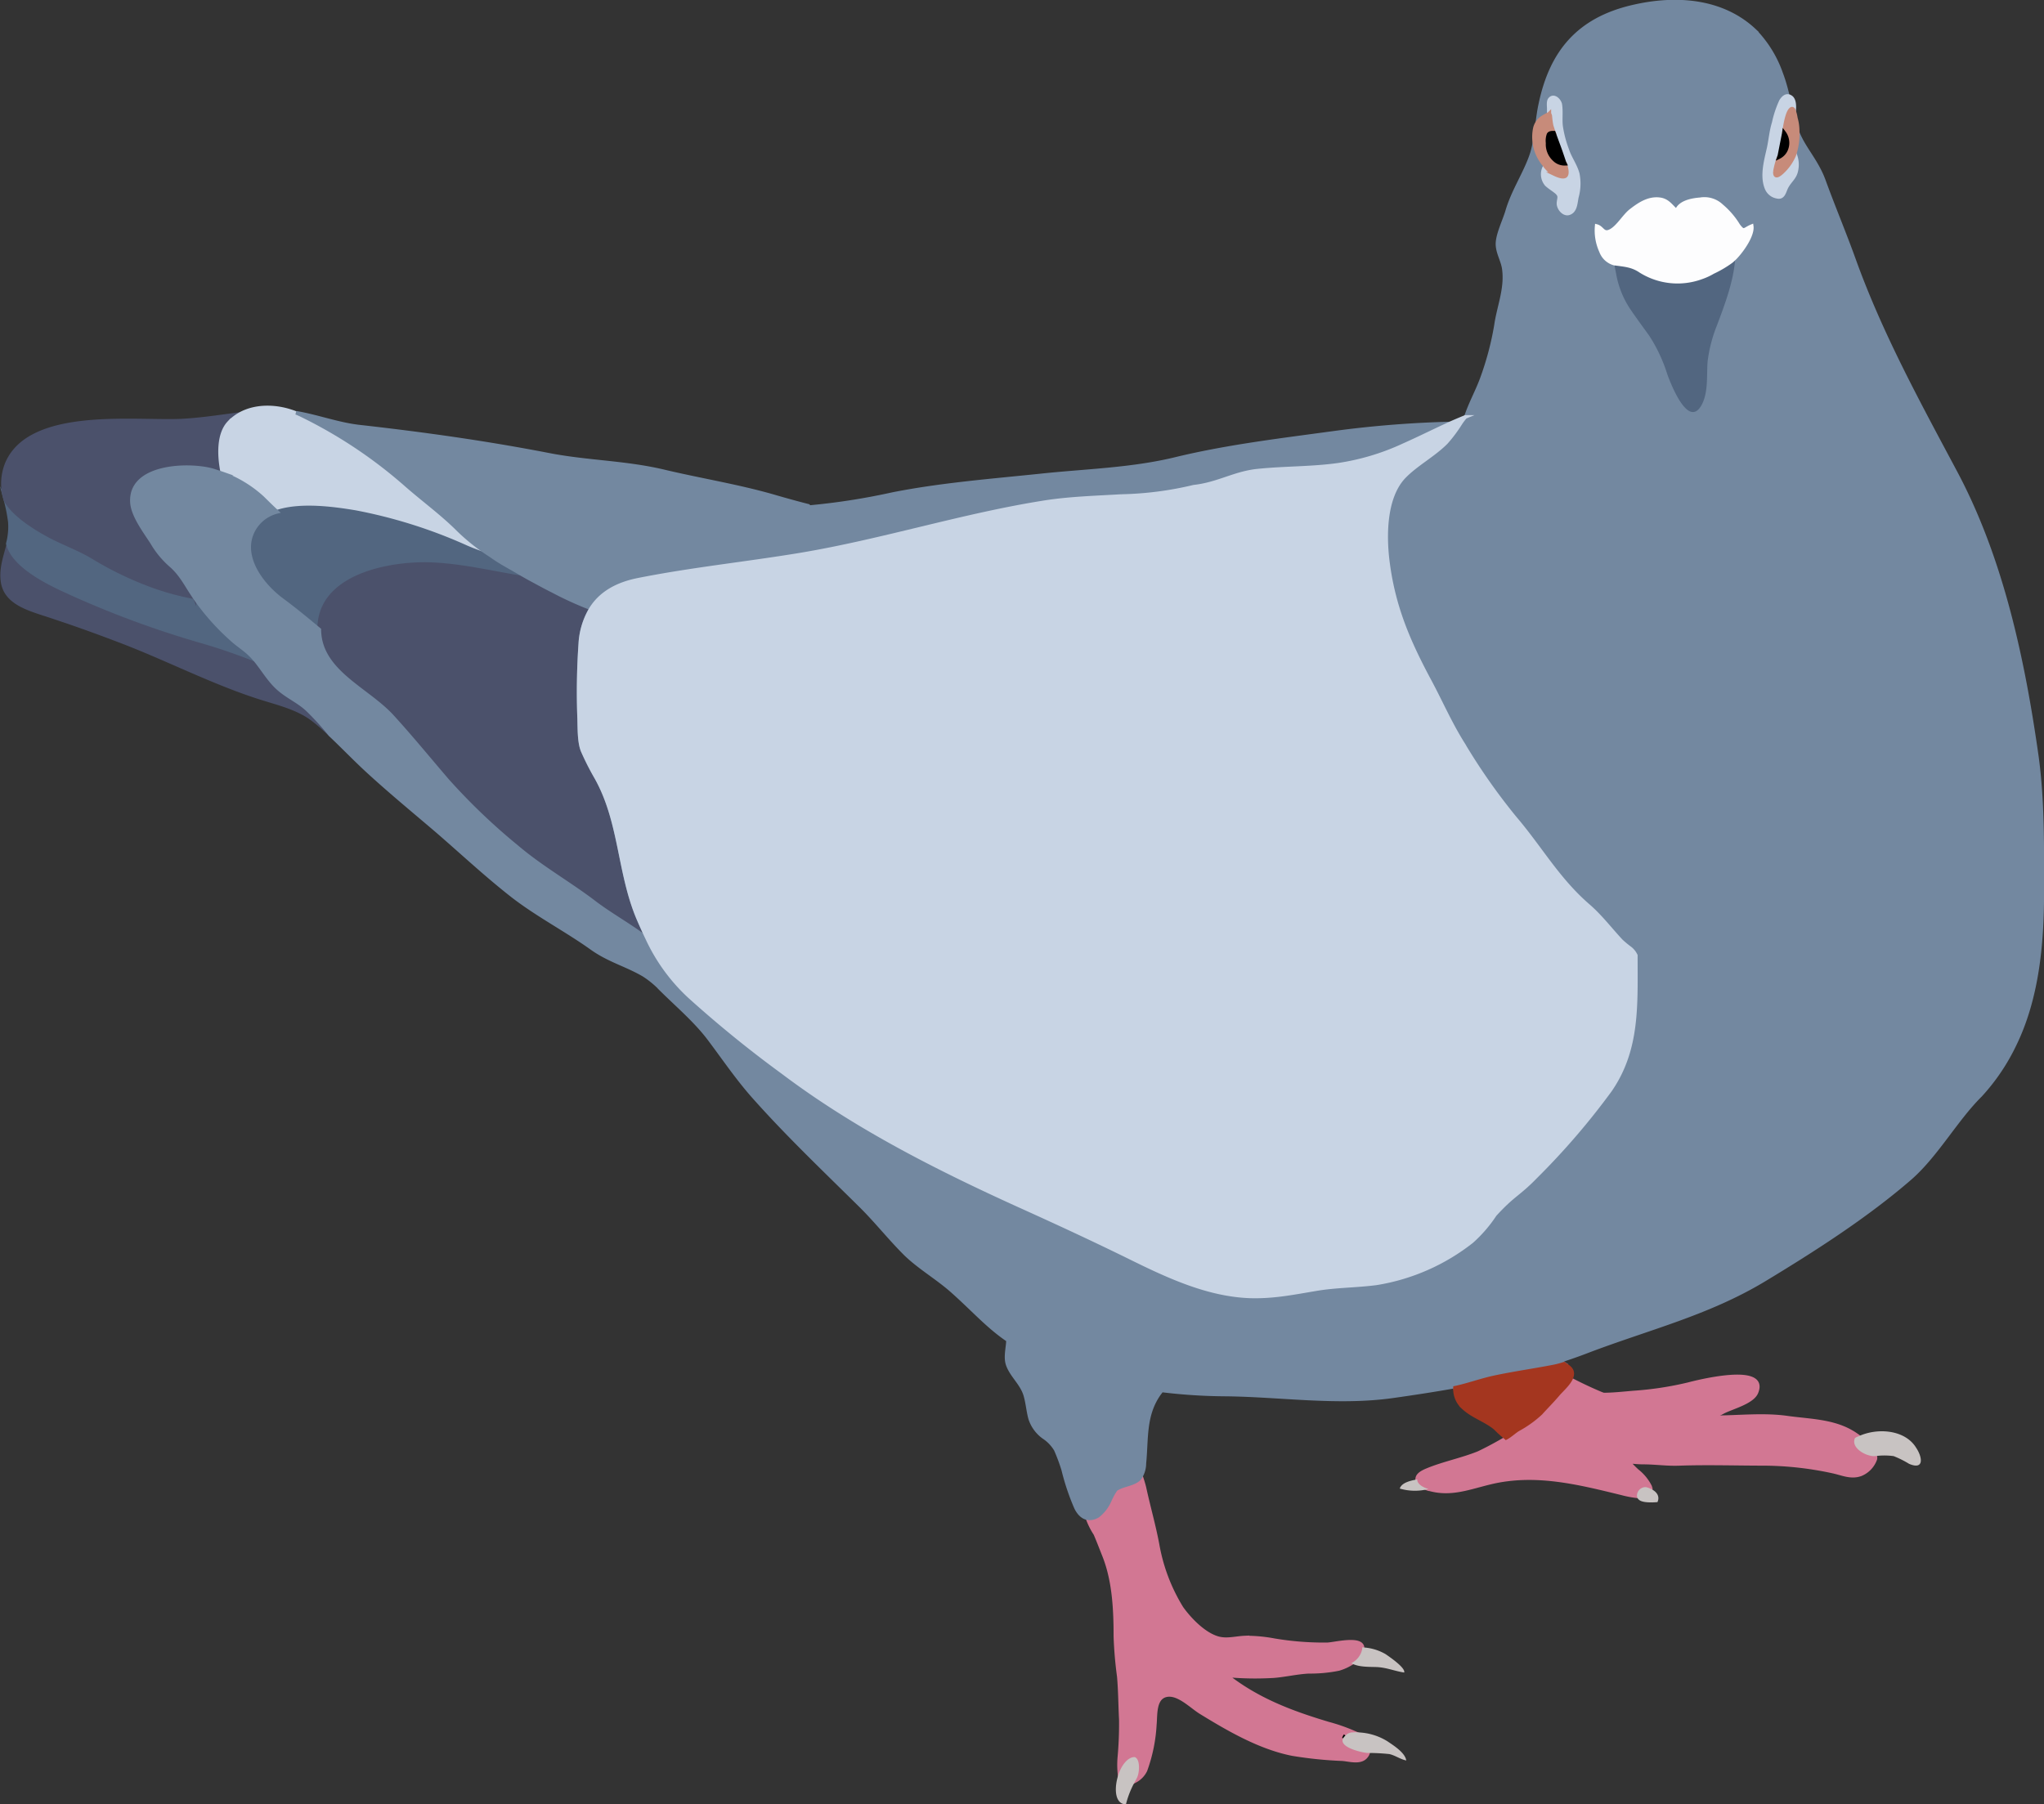 <svg id="p2" xmlns="http://www.w3.org/2000/svg" viewBox="0 0 349.57 308.62"><rect x="0" y="0" width="349.57" height="308.62" fill="#333333" stroke="none"/><defs><style>.cls-1{fill:#d27793;stroke:#d27793;}.cls-1,.cls-10,.cls-11,.cls-12,.cls-13,.cls-2,.cls-3,.cls-4,.cls-5,.cls-6,.cls-8{stroke-miterlimit:10;stroke-width:0.62px;}.cls-2{fill:#fff;stroke:#fff;}.cls-3{fill:#4b516b;stroke:#4b516b;}.cls-4,.cls-9{fill:#526680;}.cls-4{stroke:#526680;}.cls-5{fill:#7388a0;stroke:#7388a0;}.cls-6{fill:none;}.cls-12,.cls-6{stroke:#000;}.cls-7{fill:#c8c3c2;}.cls-8{fill:#c8d4e4;stroke:#c8d4e4;}.cls-10{fill:#fdfdfe;stroke:#fdfdfe;}.cls-11{fill:#c78b7a;stroke:#c78b7a;}.cls-13{fill:#a4361f;stroke:#a4361f;}</style></defs><title>pigeon-svg-2</title><path class="cls-1" d="M314.58,300.23a1.74,1.74,0,0,1-.32.58c-.93,1.19-2.8.58-4.08.48a68.67,68.67,0,0,1-8.52-.87c-5.55-1.09-10.93-4.21-15.68-7.13-1.64-1-3.89-3.41-5.94-2.93s-1.77,3.38-1.93,5a27.09,27.09,0,0,1-1.6,7.84,4,4,0,0,1-1.73,1.8c.1-.22.22-.42.32-.62.39-.8.58-3.09-.42-3.47-1-.06-2.06,1.09-2.64,2.54a15,15,0,0,1,0-2.38,63.21,63.21,0,0,0,.26-6.55c-.13-2.47-.13-5-.35-7.41a67.89,67.89,0,0,1-.58-6.79c0-4.56-.22-9.45-1.89-13.73-.51-1.28-1-2.57-1.54-3.83a12.65,12.65,0,0,1-1.38-2.8c1.41.06,2.09-.62,3-1.64.74-.87,1-2.06,1.57-2.76,1.23-1.38,3.18-1.54,4.53-2.93.26.77.51,1.54.67,2.22.71,3.28,1.64,6.49,2.25,9.77a30.88,30.88,0,0,0,4.12,10.83c1.44,2,3.89,4.53,6.3,5.17,1.51.38,2.93-.06,4.5-.13a25.87,25.87,0,0,1,5,.45,50.93,50.93,0,0,0,9.13.71c1.28-.06,5.75-1.23,6,.51a1,1,0,0,1,0,.32,3.52,3.52,0,0,1-1.85,2.38,8.64,8.64,0,0,1-2.22,1,24.6,24.6,0,0,1-5.11.48c-2,.1-4,.58-5.94.74a53.13,53.13,0,0,1-8.17-.13c5.27,4.15,11,6.33,17.45,8.26a31.36,31.36,0,0,1,4.18,1.44,1.76,1.76,0,0,0-.9.29.62.62,0,0,0-.32.26v0c-2,1.8,2.51,2.86,3.7,3Z" transform="translate(-80.61 -0.36)"/><path class="cls-1" d="M401.33,249.48a1.23,1.23,0,0,1,0,.48,4.41,4.41,0,0,1-2.47,2.6c-1.7.62-3.18-.13-4.82-.48a56.93,56.93,0,0,0-11.66-1.31c-4.79,0-9.61-.16-14.46,0-2.15.1-4.15-.22-6.26-.22-.87,0-1.73-.1-2.6-.16a21.77,21.77,0,0,0,1.54,1.57,8,8,0,0,1,2.22,2.7l.1.38a3.67,3.67,0,0,0-.83-.29h0a1.5,1.5,0,0,0-1.51,1.57,19.09,19.09,0,0,1-2.64-.51c-7.36-1.8-14.75-3.67-22.37-1.85-3.67.87-6.75,2.18-10.49,1.15,0,0-.06,0-.1,0h0c-1.19-.35-2-1-2-1.67s.55-1.12,1.7-1.6c2.76-1.15,5.94-1.77,8.81-2.93a59.35,59.35,0,0,0,7.41-4.24,21.65,21.65,0,0,0,5-4.53,22.65,22.65,0,0,0,3.15-3.92c1.89,1,3.79,1.89,5.75,2.7l0,0a38.43,38.43,0,0,0,7.91,2.51,61.06,61.06,0,0,0,10.73,1.38h.35c4.18,0,8.29-.51,12.44.06,3.57.51,7.58.51,10.86,2.35a10.15,10.15,0,0,1,1.12.71,1.34,1.34,0,0,1,.26.19,2.43,2.43,0,0,0-.58.29h0c-.77,1.7,2,3.18,3.41,3.09Z" transform="translate(-80.61 -0.36)"/><path class="cls-2" d="M219.05,87.73l-.45-.51a1.09,1.09,0,0,0,.32,0Z" transform="translate(-80.61 -0.36)"/><path class="cls-3" d="M137.13,126.06c-.93-.87-1.85-1.72-2.82-2.47-2.57-2.06-6-2.86-9.16-3.86-7.78-2.47-15.43-6.39-23.2-9.42-4-1.54-8-3-12-4.32-3.63-1.28-8.36-2.15-8.9-6.17-.31-2.22.46-4.26,1-6.39.91,3.74,6.73,6.56,9.69,8a169.32,169.32,0,0,0,24.07,8.91c2.83.83,5.68,1.85,8.45,2.93l.07.06c1.23,1.48,2.22,3.18,3.54,4.5,1.7,1.73,3.85,2.51,5.55,4.15A47.2,47.2,0,0,1,137.13,126.06Z" transform="translate(-80.61 -0.36)"/><path class="cls-4" d="M124.16,113.19c-2.76-1.09-5.62-2.09-8.45-2.93a165.11,165.11,0,0,1-24.07-8.91c-3-1.4-8.78-4.22-9.69-8a11.21,11.21,0,0,0,.35-3.7,28.09,28.09,0,0,0-.73-3.7c1.38,2.53,4.94,4.69,6.95,5.81,2.64,1.48,5.5,2.41,8.07,4a57.43,57.43,0,0,0,9.49,4.63,45.24,45.24,0,0,0,7.8,2.18h0a40,40,0,0,0,6.17,7C121.53,110.93,122.93,111.62,124.16,113.19Z" transform="translate(-80.61 -0.36)"/><path class="cls-3" d="M119.8,72.66c-1.77,1.85-1.77,5.46-1.09,8.68-.55-.19-1.16-.38-1.77-.58-4.11-1.15-14.19-.86-13.79,5.5.13,2.25,2.25,5,3.44,6.88a15.43,15.43,0,0,0,3,3.7c2,1.67,2.7,3.38,4.15,5.5,0,.06.09.12.12.19a45.24,45.24,0,0,1-7.8-2.18,57.43,57.43,0,0,1-9.49-4.63c-2.57-1.57-5.43-2.51-8.07-4-2-1.12-5.55-3.28-6.95-5.81h0a9.21,9.21,0,0,1,.25-6.3c4-9.32,21.79-6.94,29.76-7.29,3.42-.17,6.74-.7,10.05-1.13A7.9,7.9,0,0,0,119.8,72.66Z" transform="translate(-80.61 -0.36)"/><path class="cls-5" d="M113.91,102.54Z" transform="translate(-80.61 -0.36)"/><path class="cls-6" d="M310.7,297.24a1.53,1.53,0,0,0-.26.51" transform="translate(-80.61 -0.36)"/><path class="cls-7" d="M321.11,301.51c-1-.19-1.89-.87-2.89-1.09a33.44,33.44,0,0,0-3.63-.19h-.16c-1.23-.13-5.72-1.19-3.7-3v0A2.79,2.79,0,0,1,311,297a1.76,1.76,0,0,1,.9-.29H312a3.93,3.93,0,0,1,.87,0,10.16,10.16,0,0,1,5,1.51C318.89,298.91,320.92,300.17,321.11,301.51Z" transform="translate(-80.61 -0.36)"/><path class="cls-7" d="M320.76,286.47c-1.54-.22-2.93-.83-4.6-.93-1.15-.06-3.22.06-4.44-.67a3.46,3.46,0,0,0,1.85-2.38,1,1,0,0,0,0-.32,8.57,8.57,0,0,1,4,1.15C318.28,283.81,321,285.66,320.76,286.47Z" transform="translate(-80.61 -0.36)"/><path class="cls-7" d="M324.9,255.08A9.21,9.21,0,0,1,320,255c.32-1,1.77-1.35,3-1.57C322.94,254.08,323.71,254.72,324.9,255.08Z" transform="translate(-80.61 -0.36)"/><path class="cls-7" d="M407.11,250.77a17.52,17.52,0,0,0-2.64-1.32,11.51,11.51,0,0,0-3.15,0h-.06c-1.44.1-4.18-1.38-3.41-3.09h0a2.43,2.43,0,0,1,.58-.29c3.31-1.54,8-1.12,9.87,1.93C409.39,249.61,409.74,251.89,407.11,250.77Z" transform="translate(-80.61 -0.36)"/><path class="cls-1" d="M381,238.56c-.71,1.73-4.32,2.57-5.78,3.38a18,18,0,0,1-1.77.87h0a61,61,0,0,1-10.73-1.38,38.43,38.43,0,0,1-7.91-2.51c1.77,0,3.63-.22,5.24-.35a56.38,56.38,0,0,0,9.26-1.41C370.5,236.85,383.07,233.58,381,238.56Z" transform="translate(-80.61 -0.36)"/><path class="cls-7" d="M275.09,304.41c-.1.22-.22.42-.32.62a15.71,15.71,0,0,0-1.6,4c-2.06-.06-2.06-3.18-1.12-5.55.58-1.44,1.6-2.6,2.64-2.54C275.67,301.32,275.47,303.61,275.09,304.41Z" transform="translate(-80.61 -0.36)"/><path class="cls-7" d="M364.07,257.32c-.8.06-2.57.16-3.18-.42a.89.89,0,0,1-.32-.58h0a1.48,1.48,0,0,1,1.51-1.57h0a3.67,3.67,0,0,1,.83.29C363.85,255.46,364.56,256.26,364.07,257.32Z" transform="translate(-80.61 -0.36)"/><path class="cls-8" d="M164.53,95.51A37.86,37.86,0,0,1,160.29,94a84.7,84.7,0,0,0-19-6c-3.28-.54-9.19-1.44-13.37-.06-1-.93-2-1.89-2.57-2.47a20.66,20.66,0,0,0-6.68-4.12c-.68-3.22-.68-6.79,1.09-8.68a7.9,7.9,0,0,1,1.85-1.45h0c2.86-1.6,6.56-1.41,9.6-.2h0c.28.11.56.23.83.36A80.36,80.36,0,0,1,150,83.3c3,2.64,6.17,4.94,9,7.75A34.56,34.56,0,0,0,164.53,95.51Z" transform="translate(-80.61 -0.36)"/><path class="cls-4" d="M171.07,99.37c-5.43-.77-10.93-2.19-16.49-2.47-6.62-.32-18.42,1.64-19.31,10,0,.39-.07.77-.07,1.16-2.09-1.73-4.14-3.44-6.36-5.08-3.09-2.25-6.36-6.3-5.49-10.35A6.3,6.3,0,0,1,128,87.9c4.18-1.38,10.09-.48,13.37.06a84.7,84.7,0,0,1,19,6,37.86,37.86,0,0,0,4.25,1.54c1.06.7,2.15,1.35,3.21,2S169.93,98.72,171.07,99.37Z" transform="translate(-80.61 -0.36)"/><path class="cls-3" d="M191.21,160.84c-2.93-2.22-6.36-4.11-9.1-6.23-4.24-3.18-9-5.88-13.08-9.38a104,104,0,0,1-11.92-11.38c-3.15-3.63-6.27-7.46-9.48-11-4.32-4.69-12.37-7.65-12.44-14.81a6.66,6.66,0,0,1,.07-1.16c.89-8.36,12.69-10.31,19.31-10,5.55.25,11.06,1.67,16.49,2.47h0c1.31.7,2.64,1.44,4,2.12a60.48,60.48,0,0,0,6.59,3,13,13,0,0,0-1.85,6,119.22,119.22,0,0,0-.2,12.86c0,1.7,0,4.09.62,5.55a47.07,47.07,0,0,0,2.31,4.55c4.23,7.55,3.84,16.18,7.17,24.07C190.2,158.67,190.69,159.76,191.21,160.84Z" transform="translate(-80.61 -0.36)"/><line class="cls-6" x1="101.08" y1="104.15" x2="101.05" y2="104.15"/><path class="cls-5" d="M429.88,153.07c0,8.81-.86,18.16-4.79,26.13a35.05,35.05,0,0,1-5.78,8.52c-4.18,4.15-7.41,10.09-11.89,14.08-7.52,6.55-16.66,12.4-25.19,17.55-9.58,5.75-19.64,8.17-30,12.11-1.6.62-3.15,1.16-4.72,1.67a3,3,0,0,0,.62.52,14.81,14.81,0,0,1-1.7.46c-3.36.65-6.79,1.13-10.16,1.85-2.36.5-4.62,1.34-6.79,1.8v-.23c-3.47.62-7,1.16-10.6,1.67-9.55,1.35-19.13-.19-28.7-.29a94.49,94.49,0,0,1-10.9-.7c-.13.19-.29.41-.42.57-2.6,3.67-2.12,7.68-2.54,11.92a4.47,4.47,0,0,1-.8,2.54c-.77.9-2.38,1.06-3.47,1.57-.57.29-.54.22-.89.77a12.42,12.42,0,0,0-.77,1.48,6.74,6.74,0,0,1-2,2.6c-1.7,1-3,.19-3.76-1.38a40.13,40.13,0,0,1-2.18-6.49,31.4,31.4,0,0,0-1.28-3.44,6.65,6.65,0,0,0-2.06-2.15,6.27,6.27,0,0,1-2.31-3.15c-.38-1.38-.45-2.76-.87-4.12-.62-1.93-2.25-3.21-2.93-5-.54-1.35,0-3.09,0-4.32-3.38-2.28-5.85-5.11-9.41-8.29-2.57-2.31-5.55-4-8-6.33-2.64-2.6-5-5.59-7.58-8.17-6.23-6.17-12.53-12.15-18.29-18.61-2.83-3.15-5.11-6.52-7.62-9.87-2.31-3.15-5.46-5.82-8.26-8.58a16.36,16.36,0,0,0-3.09-2.6c-3-1.77-5.95-2.47-8.94-4.6-4.32-3.09-9.26-5.65-13.5-8.93-4.67-3.65-9-7.73-13.31-11.43-3.89-3.31-8-6.71-11.66-10.09-2.06-1.9-4.12-4.05-6.24-6.05a47.2,47.2,0,0,0-3.77-4.17c-1.67-1.64-3.82-2.41-5.55-4.15-1.32-1.31-2.31-3-3.54-4.5l-.07-.06c-1.28-1.57-2.67-2.25-4.11-3.6a40,40,0,0,1-6.17-7h0c0-.06-.09-.12-.12-.19-1.44-2.12-2.18-3.83-4.15-5.5a15.43,15.43,0,0,1-3-3.7c-1.19-1.85-3.31-4.63-3.44-6.88-.41-6.36,9.68-6.65,13.79-5.5.62.2,1.23.39,1.77.58a20.66,20.66,0,0,1,6.73,4.09C126,86,127,87,128,87.92a6.3,6.3,0,0,0-4.63,4.72c-.87,4,2.44,8.1,5.49,10.35,2.22,1.64,4.28,3.35,6.36,5.08.07,7.17,8.13,10.12,12.44,14.81,3.21,3.51,6.33,7.33,9.48,11A105.52,105.52,0,0,0,169,145.22c4.11,3.5,8.84,6.17,13.08,9.38,2.73,2.12,6.17,4,9.1,6.23a31.61,31.61,0,0,0,7.23,10,202.23,202.23,0,0,0,16,13c12.4,9.38,26.31,16.4,40.42,22.76,6.44,2.9,12.89,5.88,19.19,9s13,6.23,20.16,6.51c4.05.16,7.41-.54,11.38-1.23,3.44-.58,6.89-.54,10.33-1a35.45,35.45,0,0,0,16.37-7.17,23,23,0,0,0,3.94-4.57c3.2-3.49,4-3.41,7-6.5A121.45,121.45,0,0,0,356,186.82c4.83-7,4.36-14.69,4.36-22.9a3.34,3.34,0,0,0-1.09-1.31,16.66,16.66,0,0,1-1.41-1.18c-2-2-3.55-4.21-5.71-6.09-5.16-4.49-8.11-9.82-12.42-14.89a104.05,104.05,0,0,1-8.94-12.76c-2.25-3.6-3.84-7.25-5.8-10.94-3.48-6.55-6-12.34-7-19.85-.62-4.54-.65-11.32,2.76-14.88,2.09-2.18,5-3.7,7.18-5.85a24.37,24.37,0,0,0,2.51-3.37H331a10.29,10.29,0,0,1,.28-1h0c.7-2.27,2-4.55,2.8-6.79a50.78,50.78,0,0,0,2.38-9c.45-3.18,1.8-6.23,1.35-9.61-.19-1.51-1.16-2.89-1.09-4.47s1.15-3.79,1.64-5.4c1-3.5,3.15-6.59,4.22-9.87.83-2.7.86-5.75,1.48-8.55,1.85-8.74,6.39-14.4,15.72-16.58,7.65-1.8,15.43-1.06,20.85,4a19.87,19.87,0,0,1,4.6,7.41c1.23,3.22,1.57,6.59,2.7,9.77,1.09,3,3.35,5.08,4.63,8.64,1.64,4.5,3.47,8.84,5.08,13.31,4.63,12.89,11.05,24.55,17.52,36.7,7.84,14.81,11.47,32,13.79,48.4C430,137.39,429.88,145.39,429.88,153.07Z" transform="translate(-80.61 -0.36)"/><path class="cls-5" d="M356,186.84a123.74,123.74,0,0,1-12.73,14.81c-3,3.09-3.8,3-7,6.5a23.21,23.21,0,0,1-3.94,4.57A35.45,35.45,0,0,1,316,219.89c-3.43.45-6.89.41-10.33,1-4,.67-7.33,1.36-11.38,1.23-7.11-.28-13.85-3.4-20.16-6.51s-12.74-6.09-19.19-9c-14.11-6.41-28-13.43-40.42-22.79a199,199,0,0,1-16-13,31.61,31.61,0,0,1-7.25-10c-.51-1.06-1-2.17-1.51-3.35-3.33-7.9-2.94-16.52-7.17-24.07a47.07,47.07,0,0,1-2.31-4.55c-.62-1.44-.57-3.83-.62-5.55a119.22,119.22,0,0,1,.2-12.86,13,13,0,0,1,1.85-6,60.48,60.48,0,0,1-6.59-3c-1.35-.67-2.67-1.41-4-2.12h0c-1.13-.62-2.22-1.29-3.31-1.9s-2.15-1.23-3.21-2A34.56,34.56,0,0,1,159,91c-2.83-2.83-6-5.11-9-7.75a80.36,80.36,0,0,0-17.93-11.92c-.27-.13-.54-.25-.83-.36,3.65.62,7.29,2,10.94,2.39,10.92,1.23,21.43,2.7,32.23,4.79,6.52,1.28,13,1.28,19.54,2.8,6.17,1.48,12.63,2.51,18.71,4.24,2.12.62,4.18,1.19,6.17,1.7l.07.26a1.15,1.15,0,0,1-.32,0l.45.52-.13-.55a113.69,113.69,0,0,0,14.3-2.22c8.23-1.64,16.81-2.31,25.17-3.18,8-.86,15.87-1,23.62-2.93,8.87-2.12,17.93-3.18,27.06-4.43a182.8,182.8,0,0,1,19.61-1.55l1.78,0a24.37,24.37,0,0,1-2.51,3.37c-2.15,2.17-5.09,3.7-7.18,5.85-3.41,3.55-3.38,10.34-2.76,14.88,1,7.5,3.5,13.3,7,19.85,2,3.7,3.54,7.33,5.8,10.94a104.05,104.05,0,0,0,8.94,12.76c4.32,5.07,7.26,10.39,12.42,14.89,2.16,1.85,3.76,4,5.71,6.09a16.66,16.66,0,0,0,1.41,1.18,3.34,3.34,0,0,1,1.09,1.31C360.36,172.16,360.83,179.83,356,186.84Z" transform="translate(-80.61 -0.36)"/><path class="cls-9" d="M377.38,44.47c-.25,3.93-1.8,8-3.09,11.44a24.83,24.83,0,0,0-1.64,6.27c-.19,2.41.16,5.33-1.06,7.52-2.28,4-5.21-3.63-5.82-5.27a26.8,26.8,0,0,0-3.09-6.62c-1.09-1.51-2.19-3-3.25-4.56A15.81,15.81,0,0,1,357,47.17c-.1-.52-.22-1.09-.32-1.7h.13c1.64.29,2.86.32,4.24,1.23,1.67,1.12,5.8,3.09,11.73.67A41.1,41.1,0,0,0,376.73,45Q377.07,44.77,377.38,44.47Z" transform="translate(-80.61 -0.36)"/><path class="cls-10" d="M377.38,44.44h0a8.64,8.64,0,0,1-.67.62,18.77,18.77,0,0,1-3.14,1.85,10.66,10.66,0,0,1-2,.92,11.9,11.9,0,0,1-10.43-1.13c-1.38-.93-2.6-1-4.24-1.23h-.13a3.37,3.37,0,0,1-2.35-2.12,8.54,8.54,0,0,1-.74-4.32c1,.26,1.09,1.48,2.35.84s2.28-2.47,3.41-3.41c1.45-1.13,3.09-2.28,5.08-2,1.35.19,1.93,1.23,2.83,2,.48-1.51,2.64-1.9,4-2a4.27,4.27,0,0,1,3.7,1.12,13.48,13.48,0,0,1,2.86,3.34c1,1.31.93.68,2.28.13C380.4,40.52,378.7,43.06,377.38,44.44Z" transform="translate(-80.61 -0.36)"/><path class="cls-8" d="M350.29,34.06c-.22,1.06-.22,2.47-1.41,2.8-.9.22-1.8-.93-1.73-1.8s.38-1.19-.38-1.85c-.55-.45-1.15-.8-1.67-1.28a2.7,2.7,0,0,1-.26-3.15,4.78,4.78,0,0,0,1.54,1.35c.42.19,1.57.74,2,.32s.06-1.41-.13-2.06a2.21,2.21,0,0,1-.13-.32c-.29-.83-.58-1.73-.9-2.6s-.58-1.57-.87-2.38c-.16-.42-.29-.83-.42-1.23a15.33,15.33,0,0,1-.22-1.64,1.62,1.62,0,0,0-.16-.42.35.35,0,0,0-.06-.16v0c0-.22,0-.45,0-.67,0-.45-.13-1.28.19-1.64.67-.8,1.64.19,1.77.9.19,1.19,0,2.47.13,3.67a19.13,19.13,0,0,0,1.06,4.08c.45,1.41,1.41,2.64,1.8,4.12A8.64,8.64,0,0,1,350.29,34.06Z" transform="translate(-80.61 -0.36)"/><path class="cls-8" d="M387.83,29.5c-.22,1.19-1,1.7-1.57,2.67-.48.74-.55,2.12-1.7,1.85a2.37,2.37,0,0,1-1.85-1.51c-.83-2.09-.1-4.66.38-6.79.32-1.48.42-2.93.87-4.37a17.87,17.87,0,0,1,1.23-3.7c.38-.62,1-1.23,1.77-.62.58.48.55,1.6.48,2.31-.06-.22-.19-.35-.35-.35a.41.41,0,0,0-.22.13c-.67.62-1,3-1.15,3.92a2,2,0,0,1-.06.29L385,26.73a3,3,0,0,1-.13.51,13.13,13.13,0,0,0-.67,2.47c-.1,1.09.55.77,1.15.22a8.42,8.42,0,0,0,2.06-2.8,2.23,2.23,0,0,0,.16-.42A4.66,4.66,0,0,1,387.83,29.5Z" transform="translate(-80.61 -0.36)"/><path class="cls-11" d="M388.05,22.82a11.19,11.19,0,0,1-.51,3.86v0a2.23,2.23,0,0,1-.16.42,8.42,8.42,0,0,1-2.06,2.8c-.62.55-1.23.87-1.15-.22a13.13,13.13,0,0,1,.67-2.47,2.56,2.56,0,0,0,1.31-1.51,2.92,2.92,0,0,0-.45-2.7c.16-.9.48-3.28,1.15-3.92a.41.41,0,0,1,.22-.13c.16,0,.29.13.35.35a6.1,6.1,0,0,1,.32,1.28A8,8,0,0,1,388.05,22.82Z" transform="translate(-80.61 -0.36)"/><path class="cls-12" d="M386.16,25.73a2.56,2.56,0,0,1-1.31,1.51,3,3,0,0,0,.13-.51l.67-3.41a2,2,0,0,0,.06-.29A2.92,2.92,0,0,1,386.16,25.73Z" transform="translate(-80.61 -0.36)"/><path class="cls-11" d="M348.39,30.43c-.45.42-1.6-.13-2-.32a4.78,4.78,0,0,1-1.54-1.35,2.47,2.47,0,0,0-.26-.35,7.36,7.36,0,0,1-1.48-6.1,3,3,0,0,1,1.35-1.89,11.18,11.18,0,0,1,1.06-.58l.06-.06a1.62,1.62,0,0,1,.16.42,15.33,15.33,0,0,0,.22,1.64c.13.42.26.83.42,1.23-.35,0-.71,0-.9.29a3.19,3.19,0,0,0-.16,1.48,3.51,3.51,0,0,0,1.12,2.8,2.47,2.47,0,0,0,1.85.74C348.46,29,348.78,30,348.39,30.43Z" transform="translate(-80.61 -0.36)"/><path class="cls-12" d="M348.26,28.37a2.47,2.47,0,0,1-1.85-.74,3.51,3.51,0,0,1-1.12-2.8,3.19,3.19,0,0,1,.16-1.48c.19-.29.55-.29.9-.29.29.8.58,1.6.87,2.38s.62,1.77.9,2.6A2.21,2.21,0,0,0,348.26,28.37Z" transform="translate(-80.61 -0.36)"/><path class="cls-8" d="M356,186.84a123.74,123.74,0,0,1-12.73,14.81c-3,3.09-3.8,3-7,6.5a23.21,23.21,0,0,1-3.94,4.57A35.45,35.45,0,0,1,316,219.89c-3.43.45-6.89.41-10.33,1-4,.67-7.33,1.36-11.38,1.23-7.11-.28-13.85-3.4-20.16-6.51s-12.74-6.09-19.19-9c-14.11-6.41-28-13.43-40.42-22.79a199,199,0,0,1-16-13,31.61,31.61,0,0,1-7.25-10c-.51-1.06-1-2.17-1.51-3.35-3.33-7.9-2.94-16.52-7.17-24.07a47.07,47.07,0,0,1-2.31-4.55c-.62-1.44-.57-3.83-.62-5.55a119.22,119.22,0,0,1,.2-12.86,13,13,0,0,1,1.85-6c1.64-2.57,4.32-4.15,8-4.89,9.07-1.81,18.33-2.76,27.51-4.27,14.31-2.36,28.11-6.85,42.39-9.06,4.15-.62,8.49-.75,12.77-1a57.87,57.87,0,0,0,12.4-1.6c4.1-.44,6.95-2.33,10.87-2.74,4.62-.48,9.19-.37,13.76-1a40.63,40.63,0,0,0,11.25-3.37c2.64-1.17,5.22-2.47,8-3.74.83-.37,1.68-.73,2.56-1.09h0a12,12,0,0,0-.77,1h0a24.37,24.37,0,0,1-2.51,3.37c-2.15,2.17-5.09,3.7-7.18,5.85-3.41,3.55-3.38,10.34-2.76,14.88,1,7.5,3.5,13.3,7,19.85,2,3.7,3.54,7.33,5.8,10.94a104.05,104.05,0,0,0,8.94,12.76c4.32,5.07,7.26,10.39,12.42,14.89,2.16,1.85,3.76,4,5.71,6.09a16.66,16.66,0,0,0,1.41,1.18,3.34,3.34,0,0,1,1.09,1.31C360.36,172.16,360.83,179.83,356,186.84Z" transform="translate(-80.61 -0.36)"/><path class="cls-13" d="M349.5,235.34c0,1.32-1.74,2.7-2.51,3.64-.93,1.09-1.93,2.09-2.89,3.15a18.83,18.83,0,0,1-3.8,2.73c-.7.41-1.41,1.12-2.12,1.48a21.29,21.29,0,0,1-1.85-1.67c-1.61-1.35-3.8-2-5.37-3.44a4.28,4.28,0,0,1-1.51-3.47c2.19-.46,4.45-1.3,6.79-1.8,3.39-.72,6.79-1.19,10.16-1.85a14.81,14.81,0,0,0,1.7-.46C348.76,234.11,349.5,234.5,349.5,235.34Z" transform="translate(-80.61 -0.36)"/></svg>
